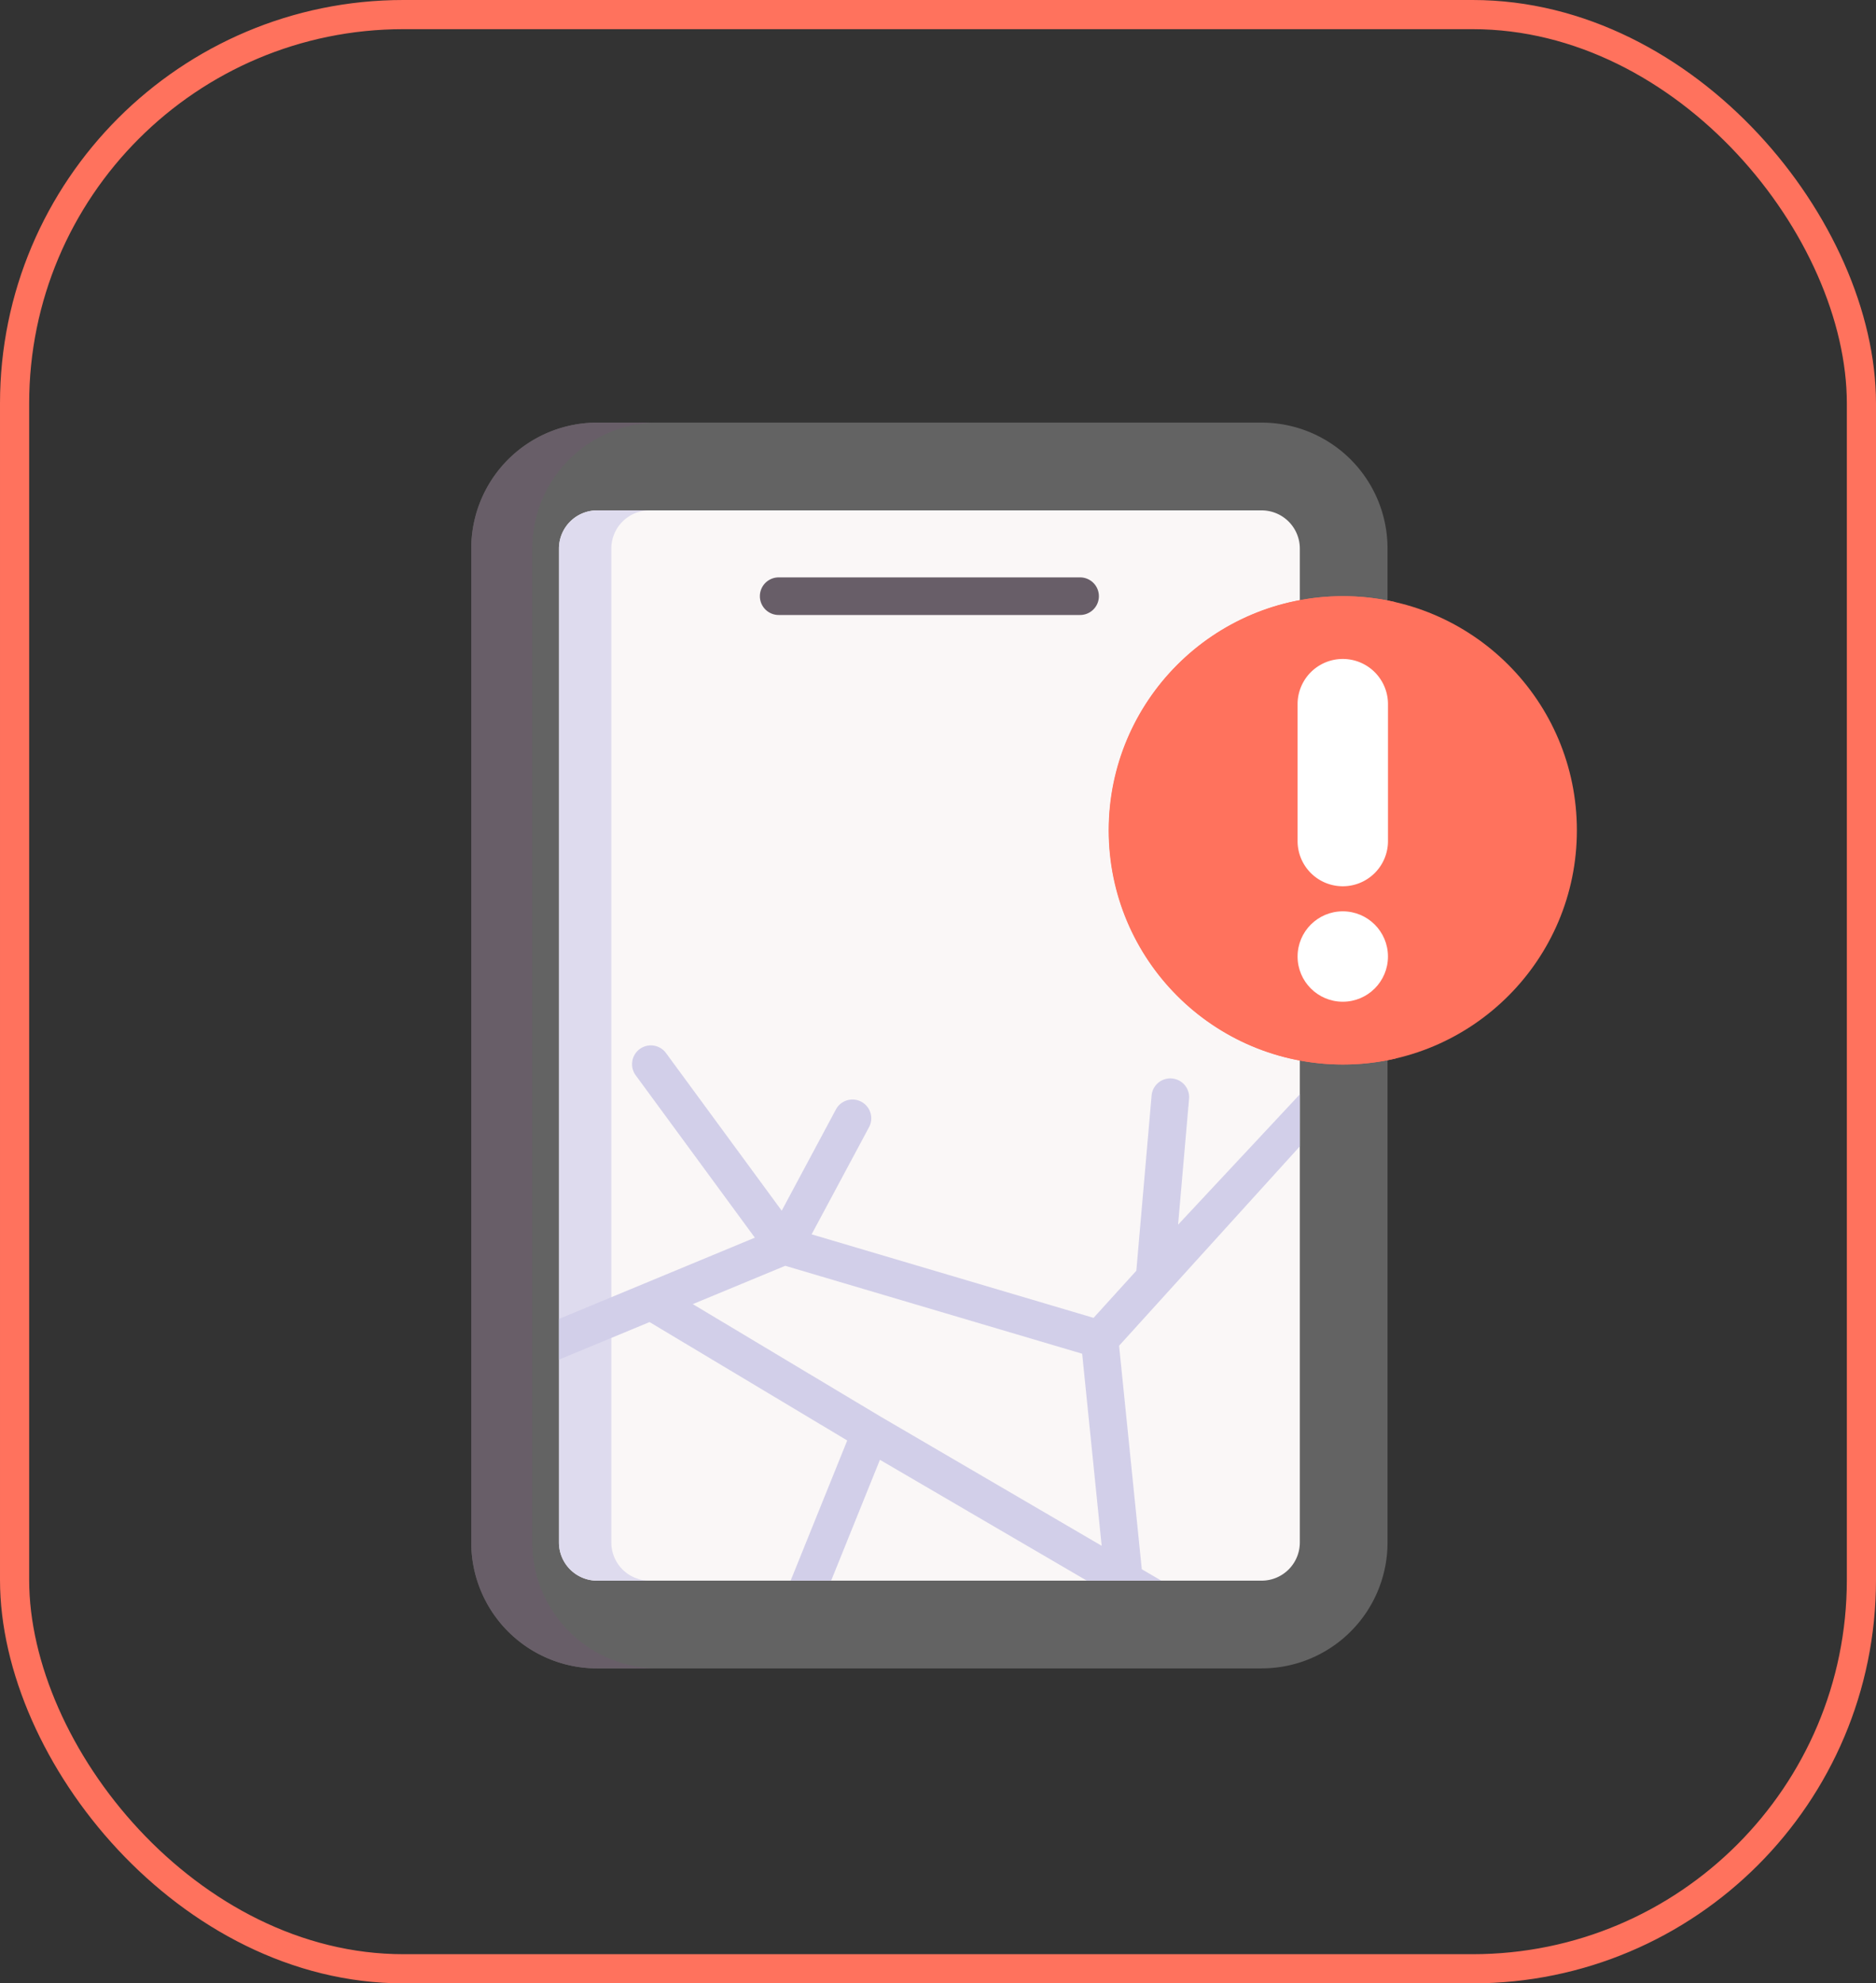 <svg xmlns="http://www.w3.org/2000/svg" width="193" height="204" viewBox="0 0 193 204">
  <rect x="0" y="0" width="193" height="204" fill="#333333" stroke="none"/>
  <g id="Grupo_1100662" data-name="Grupo 1100662" transform="translate(-694.645 -1502.241)">
    <rect id="Rectángulo_401815" data-name="Rectángulo 401815" width="190" height="201" rx="40" transform="translate(696.145 1503.741)" fill="none" stroke="#ff725d" stroke-miterlimit="10" stroke-width="3"/>
    <g id="Grupo_1100548" data-name="Grupo 1100548" transform="translate(714.383 1545.713)">
      <path id="Trazado_875400" data-name="Trazado 875400" d="M110.062,128.135H41.691a12.946,12.946,0,0,1-12.946-12.946V12.951A12.946,12.946,0,0,1,41.691,0h68.371a12.946,12.946,0,0,1,12.946,12.946V115.189A12.946,12.946,0,0,1,110.062,128.135Z" transform="translate(0 -0.004)" fill="#636363"/>
      <path id="Trazado_875401" data-name="Trazado 875401" d="M47.967,128.13H41.692a12.946,12.946,0,0,1-12.947-12.947V12.947A12.946,12.946,0,0,1,41.692,0h6.275A12.946,12.946,0,0,0,35.02,12.947V115.183A12.946,12.946,0,0,0,47.967,128.13Z" fill="#685e68"/>
      <path id="Trazado_875402" data-name="Trazado 875402" d="M141.018,39.984V142.219a3.929,3.929,0,0,1-3.924,3.924H68.724a3.929,3.929,0,0,1-3.924-3.924V39.984a3.929,3.929,0,0,1,3.924-3.924h68.37a3.929,3.929,0,0,1,3.924,3.924Z" transform="translate(-27.032 -27.036)" fill="#faf7f7"/>
      <path id="Trazado_875403" data-name="Trazado 875403" d="M74.109,146.143H68.724a3.929,3.929,0,0,1-3.924-3.924V39.984a3.929,3.929,0,0,1,3.924-3.924h5.386a3.929,3.929,0,0,0-3.924,3.924V142.219A3.929,3.929,0,0,0,74.109,146.143Z" transform="translate(-27.032 -27.036)" fill="#dedbee"/>
      <path id="Trazado_875404" data-name="Trazado 875404" d="M180.339,67.465H149.329a1.933,1.933,0,1,1,0-3.867h31.009a1.933,1.933,0,0,1,0,3.867Z" transform="translate(-88.958 -47.682)" fill="#685e68"/>
      <path id="Trazado_875405" data-name="Trazado 875405" d="M97.853,294.2,78.567,282.65l9.511-3.942,30.547,9.044,2.006,19.756Zm43.164-33.126-12.524,13.406,1.129-12.944a1.934,1.934,0,0,0-3.854-.338l-1.57,18.018-4.4,4.847-29.006-8.59,5.9-11.008a1.933,1.933,0,1,0-3.408-1.825l-5.568,10.4L75.836,256.859a1.934,1.934,0,1,0-3.117,2.289l12.233,16.667L64.8,284.173v4.187l9.32-3.864,20.336,12.179-5.824,14.419H92.8l5.019-12.431,21.284,12.431h7.665l-2.008-1.173-2.336-22.991,18.59-20.5Z" transform="translate(-27.032 -191.986)" fill="#d2cfe9"/>
      <g id="Grupo_1100547" data-name="Grupo 1100547" transform="translate(94.321 17.849)">
        <circle id="Elipse_11497" data-name="Elipse 11497" cx="24.084" cy="24.084" r="24.084" transform="translate(0 0.001)" fill="#ff725d"/>
        <path id="Trazado_875406" data-name="Trazado 875406" d="M320.323,118.871a24.084,24.084,0,1,1,0-46.926,24.092,24.092,0,0,0,0,46.926Z" transform="translate(-290.781 -71.324)" fill="#ff725d"/>
        <g id="Grupo_1100546" data-name="Grupo 1100546" transform="translate(19.435 6.458)">
          <path id="Trazado_875407" data-name="Trazado 875407" d="M373.09,120.506a4.648,4.648,0,0,1-4.649-4.649V101.777a4.649,4.649,0,1,1,9.3,0v14.081A4.648,4.648,0,0,1,373.09,120.506Z" transform="translate(-368.441 -97.128)" fill="#fff"/>
          <circle id="Elipse_11498" data-name="Elipse 11498" cx="4.649" cy="4.649" r="4.649" transform="translate(0 25.956)" fill="#fff"/>
        </g>
      </g>
    </g>
  </g>
</svg>
